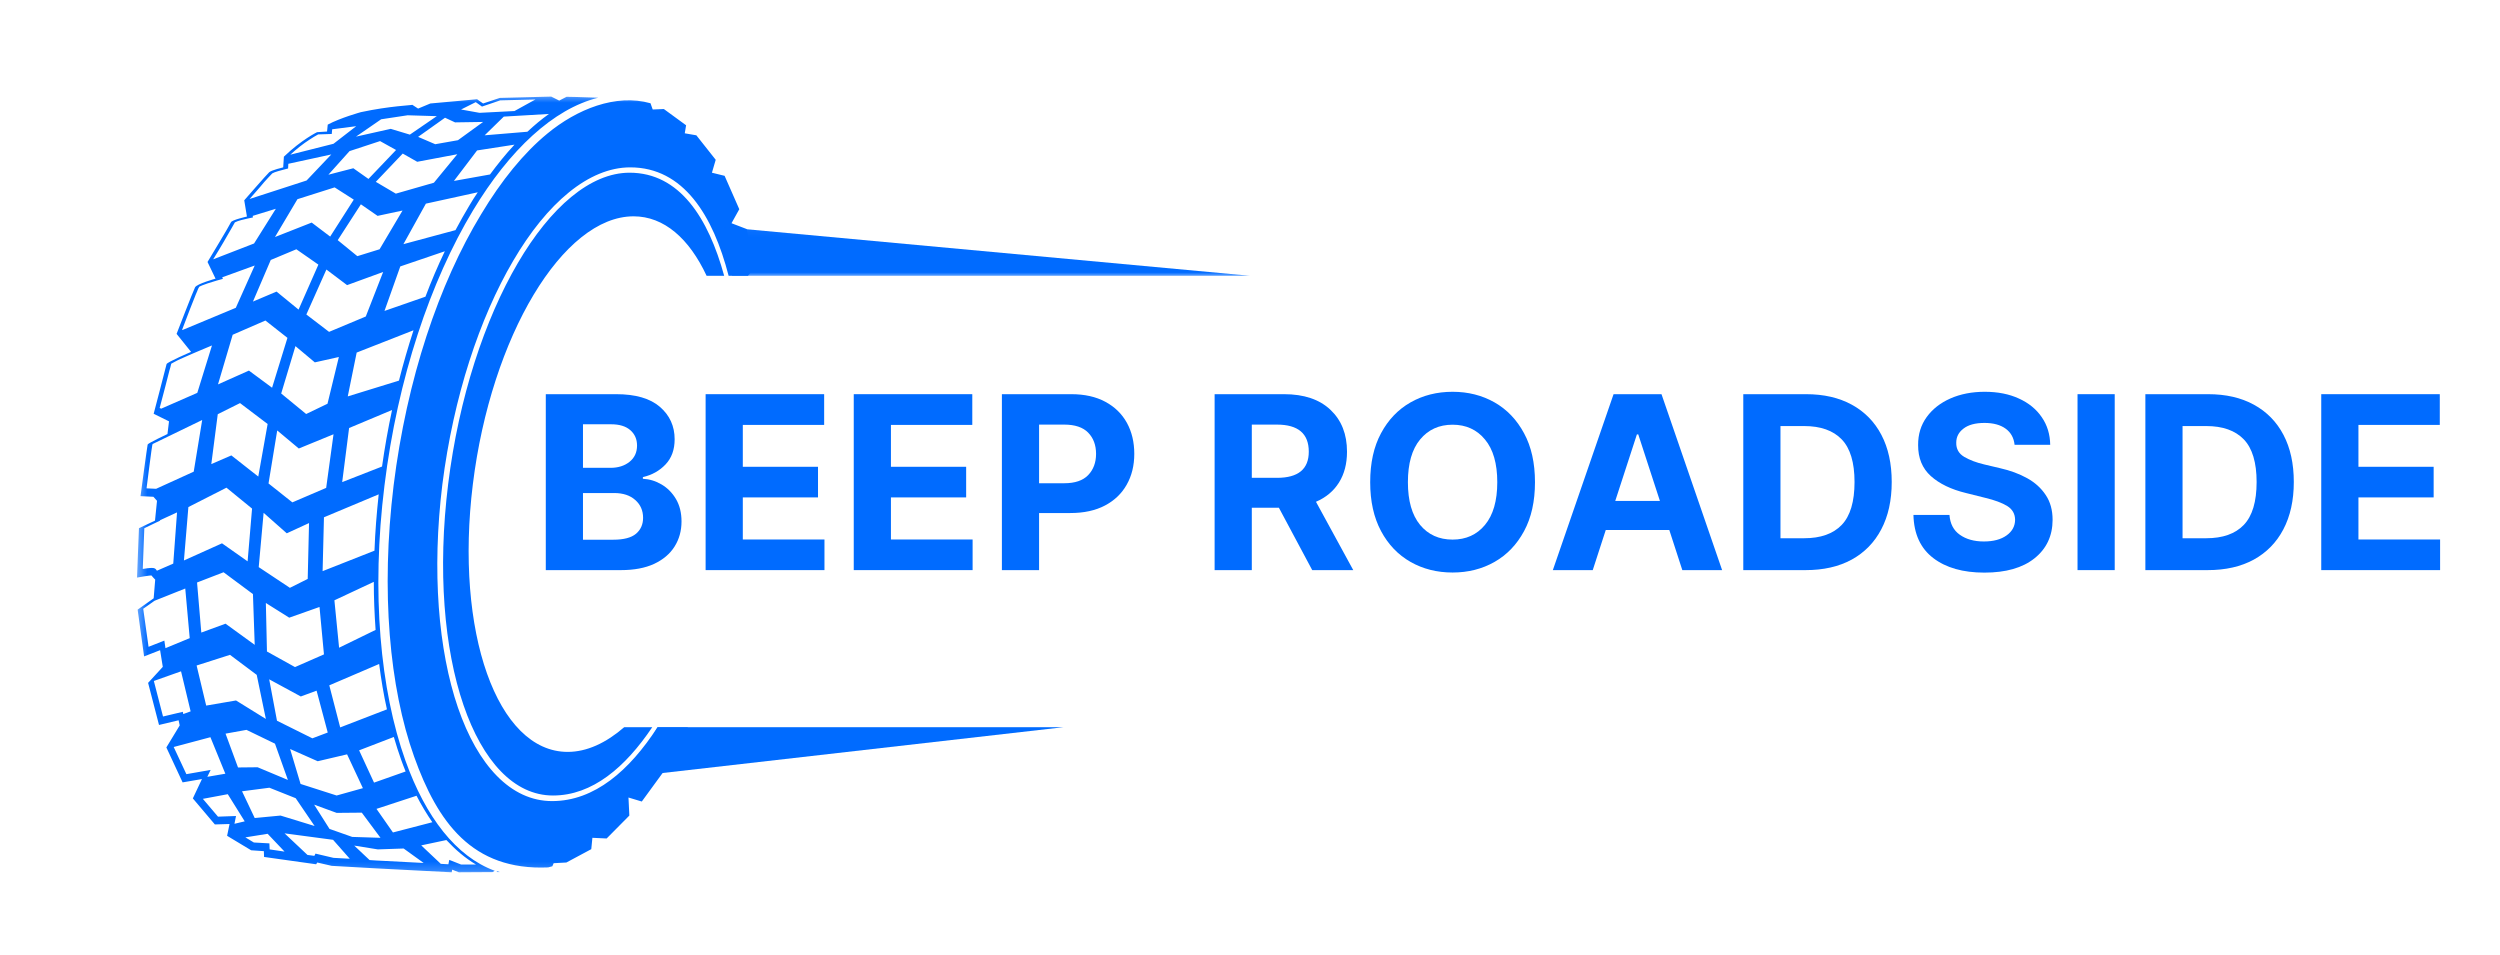 <svg width="280" height="107" viewBox="0 0 280 107" fill="none" xmlns="http://www.w3.org/2000/svg">
<path d="M61.129 63.853V44.148H69.015C71.185 44.148 72.819 44.624 73.915 45.572C75.012 46.523 75.56 47.73 75.56 49.2C75.56 50.361 75.222 51.297 74.545 52.012C73.869 52.729 73.02 53.202 72.002 53.435V53.622C72.749 53.663 73.449 53.876 74.102 54.264C74.761 54.654 75.298 55.197 75.712 55.897C76.123 56.597 76.33 57.434 76.33 58.405C76.33 59.455 76.068 60.394 75.549 61.217C75.035 62.033 74.271 62.681 73.262 63.154C72.259 63.62 71.016 63.853 69.54 63.853H61.129ZM65.294 60.447H68.689C69.855 60.447 70.701 60.225 71.232 59.782C71.76 59.333 72.025 58.738 72.025 57.997C72.025 57.18 71.734 56.515 71.15 56.002C70.573 55.483 69.785 55.22 68.782 55.22H65.294V60.447ZM65.294 52.397H68.374C69.228 52.397 69.937 52.175 70.497 51.732C71.063 51.283 71.349 50.67 71.349 49.9C71.349 49.186 71.095 48.611 70.59 48.173C70.092 47.739 69.38 47.52 68.455 47.52H65.294V52.397Z" fill="#006BFF"/>
<path d="M79.029 63.853V44.148H92.305V47.59H83.194V52.28H91.617V55.71H83.194V60.423H92.34V63.853H79.029Z" fill="#006BFF"/>
<path d="M95.62 63.853V44.148H108.897V47.59H99.785V52.28H108.209V55.71H99.785V60.423H108.932V63.853H95.62Z" fill="#006BFF"/>
<path d="M112.212 63.853V44.148H119.982C121.475 44.148 122.747 44.434 123.797 45C124.853 45.569 125.658 46.353 126.212 47.357C126.763 48.36 127.04 49.521 127.04 50.834C127.04 52.14 126.755 53.292 126.189 54.287C125.629 55.284 124.815 56.06 123.75 56.62C122.683 57.18 121.394 57.46 119.877 57.46H116.377V63.853H112.212ZM116.377 54.123H119.2C120.396 54.123 121.289 53.82 121.872 53.214C122.461 52.601 122.759 51.808 122.759 50.834C122.759 49.848 122.461 49.054 121.872 48.453C121.289 47.856 120.393 47.555 119.189 47.555H116.377V54.123Z" fill="#006BFF"/>
<path d="M136.037 63.853V44.148H143.807C146.047 44.148 147.779 44.732 149.01 45.898C150.247 47.065 150.865 48.629 150.865 50.589C150.865 51.936 150.565 53.085 149.967 54.042C149.366 54.998 148.509 55.719 147.389 56.2L151.565 63.853H146.969L143.235 56.865H140.202V63.853H136.037ZM140.202 53.517H143.025C145.397 53.517 146.584 52.543 146.584 50.589C146.584 48.567 145.394 47.555 143.014 47.555H140.202V53.517Z" fill="#006BFF"/>
<path d="M171.918 54.007C171.918 56.154 171.51 57.982 170.693 59.49C169.883 60.992 168.783 62.139 167.392 62.932C165.998 63.725 164.431 64.122 162.69 64.122C160.94 64.122 159.368 63.725 157.977 62.932C156.583 62.139 155.483 60.989 154.675 59.478C153.864 57.962 153.462 56.139 153.462 54.007C153.462 51.854 153.864 50.026 154.675 48.523C155.483 47.016 156.583 45.864 157.977 45.07C159.368 44.277 160.94 43.88 162.69 43.88C164.431 43.88 165.998 44.277 167.392 45.07C168.783 45.864 169.883 47.016 170.693 48.523C171.51 50.026 171.918 51.854 171.918 54.007ZM167.695 54.007C167.695 51.916 167.234 50.32 166.318 49.224C165.408 48.121 164.198 47.567 162.69 47.567C161.173 47.567 159.96 48.121 159.05 49.224C158.14 50.32 157.685 51.916 157.685 54.007C157.685 56.092 158.14 57.688 159.05 58.79C159.96 59.887 161.173 60.435 162.69 60.435C164.198 60.435 165.408 59.887 166.318 58.79C167.234 57.688 167.695 56.092 167.695 54.007Z" fill="#006BFF"/>
<path d="M178.387 63.853H173.918L180.72 44.148H186.087L192.877 63.853H188.42L186.962 59.362H179.845L178.387 63.853ZM180.907 56.107H185.912L183.485 48.652H183.333L180.907 56.107Z" fill="#006BFF"/>
<path d="M202.225 63.853H195.248V44.148H202.283C204.266 44.148 205.972 44.542 207.405 45.327C208.842 46.114 209.948 47.24 210.718 48.71C211.488 50.18 211.873 51.939 211.873 53.983C211.873 56.037 211.482 57.804 210.706 59.28C209.936 60.75 208.831 61.882 207.393 62.675C205.952 63.463 204.231 63.853 202.225 63.853ZM199.413 60.283H202.061C203.91 60.283 205.316 59.788 206.273 58.79C207.23 57.787 207.708 56.186 207.708 53.983C207.708 51.799 207.23 50.209 206.273 49.212C205.316 48.217 203.91 47.718 202.061 47.718H199.413V60.283Z" fill="#006BFF"/>
<path d="M225.633 49.819C225.554 49.043 225.219 48.439 224.63 48.01C224.046 47.584 223.256 47.368 222.261 47.368C221.241 47.368 220.459 47.578 219.916 47.998C219.371 48.413 219.1 48.938 219.1 49.574C219.082 50.273 219.383 50.807 219.998 51.172C220.619 51.531 221.357 51.811 222.215 52.012L223.988 52.432C225.131 52.688 226.146 53.062 227.033 53.552C227.92 54.042 228.614 54.672 229.121 55.442C229.635 56.206 229.891 57.133 229.891 58.23C229.883 60.027 229.206 61.462 227.861 62.535C226.523 63.603 224.653 64.133 222.25 64.133C219.852 64.133 217.945 63.591 216.521 62.5C215.098 61.412 214.357 59.802 214.305 57.67H218.341C218.411 58.659 218.799 59.403 219.508 59.898C220.214 60.397 221.109 60.645 222.191 60.645C223.256 60.645 224.105 60.421 224.735 59.968C225.365 59.519 225.683 58.936 225.691 58.218C225.683 57.551 225.391 57.037 224.816 56.678C224.239 56.323 223.416 56.014 222.343 55.757L220.196 55.22C218.531 54.818 217.216 54.182 216.253 53.319C215.296 52.455 214.821 51.297 214.83 49.842C214.821 48.652 215.139 47.611 215.786 46.715C216.431 45.823 217.318 45.126 218.446 44.627C219.572 44.131 220.856 43.88 222.296 43.88C223.758 43.88 225.032 44.134 226.123 44.639C227.22 45.137 228.071 45.834 228.678 46.727C229.291 47.614 229.606 48.646 229.623 49.819H225.633Z" fill="#006BFF"/>
<path d="M236.848 44.148V63.853H232.683V44.148H236.848Z" fill="#006BFF"/>
<path d="M247.258 63.853H240.281V44.148H247.316C249.3 44.148 251.006 44.542 252.438 45.327C253.876 46.114 254.981 47.24 255.751 48.71C256.521 50.18 256.906 51.939 256.906 53.983C256.906 56.037 256.515 57.804 255.74 59.28C254.97 60.75 253.864 61.882 252.426 62.675C250.985 63.463 249.265 63.853 247.258 63.853ZM244.446 60.283H247.095C248.944 60.283 250.35 59.788 251.306 58.79C252.263 57.787 252.741 56.186 252.741 53.983C252.741 51.799 252.263 50.209 251.306 49.212C250.35 48.217 248.944 47.718 247.095 47.718H244.446V60.283Z" fill="#006BFF"/>
<path d="M259.98 63.853V44.148H273.256V47.59H264.145V52.28H272.568V55.71H264.145V60.423H273.291V63.853H259.98Z" fill="#006BFF"/>
<mask id="mask0_10013_137" style="mask-type:luminance" maskUnits="userSpaceOnUse" x="15" y="10" width="71" height="88">
<path d="M15.342 10.455H85.12V97.815H15.342V10.455Z" fill="white"/>
</mask>
<g mask="url(#mask0_10013_137)">
<path fill-rule="evenodd" clip-rule="evenodd" d="M55.603 97.55L55.703 97.675H56.003C55.851 97.626 55.729 97.6 55.603 97.55ZM59.967 11.141L56.026 11.24L53.982 11.937L53.285 11.438L51.64 12.264L53.708 12.637L57.622 12.436L59.967 11.141ZM59.068 14.755C59.841 14.031 60.64 13.36 61.486 12.762L56.426 13.06L54.282 15.154L59.068 14.755ZM46.827 15.329L49.843 13.185L50.966 13.707L54.107 13.658L51.29 15.703L48.746 16.152L46.827 15.329ZM42.688 13.36L39.871 15.303L43.762 14.431L45.905 15.078L48.921 13.01L45.655 12.911L42.688 13.36ZM37.205 14.48L37.155 15.005L35.633 15.055C35.309 15.23 34.985 15.428 34.685 15.627C33.912 16.125 33.192 16.7 32.518 17.324L37.354 16.102L39.897 14.133L37.205 14.48ZM49.37 96.751L50.219 96.8L50.318 96.305L51.64 96.827H53.311C52.089 96.103 50.992 95.155 49.995 94.085L47.177 94.683L49.37 96.751ZM41.393 96.328L42.14 96.377L47.451 96.652L45.208 95.033L42.315 95.132L39.672 94.706L41.393 96.328ZM34.437 95.753L35.21 95.855L35.335 95.605L37.354 96.08L39.174 96.179L37.304 94.059L31.87 93.335L34.437 95.753ZM27.481 93.785L28.429 94.359L30.173 94.458L30.199 95.132L31.87 95.38L29.975 93.385L27.481 93.785ZM48.422 92.09C47.775 91.142 47.177 90.145 46.652 89.124L42.166 90.594L44.01 93.236L48.422 92.09ZM36.905 92.837L35.184 90.121L37.704 91.043L40.521 91.017L42.615 93.834L39.448 93.735L36.905 92.837ZM28.528 91.618L27.108 88.625L30.173 88.225L33.116 89.398L35.236 92.513L31.421 91.343L28.528 91.618ZM22.721 89.471L24.415 91.466L26.434 91.393L26.259 92.265L27.408 91.991L25.512 88.949L22.721 89.471ZM45.43 86.405C45.258 85.983 45.083 85.533 44.934 85.11C44.634 84.262 44.36 83.413 44.109 82.541L40.221 84.037L41.892 87.654L45.43 86.405ZM33.664 87.802L32.492 83.888L35.583 85.259L38.873 84.486L40.644 88.275L37.704 89.097L33.664 87.802ZM27.606 81.745L25.261 82.168L26.658 85.956L28.852 85.933L32.244 87.353L30.797 83.29L27.606 81.745ZM19.454 83.664L20.875 86.706L23.593 86.23L23.22 87.003L25.238 86.656L23.567 82.567L19.454 83.664ZM43.336 79.449C42.962 77.781 42.688 76.083 42.464 74.365L36.881 76.757L38.1 81.47L43.336 79.449ZM31.022 80.721L30.15 76.083L33.69 78.005L35.458 77.355L36.706 82.042L34.985 82.692L31.022 80.721ZM23.094 79.026L22.021 74.537L25.76 73.342L28.753 75.585L29.776 80.522L26.434 78.452L23.094 79.026ZM17.261 76.258L17.235 76.285L18.258 80.248L20.475 79.723L20.525 79.974L21.35 79.674L20.277 75.188L17.261 76.258ZM42.067 70.55C41.942 68.78 41.866 66.986 41.866 65.166L37.453 67.234L37.978 72.545L42.067 70.55ZM29.899 72.968L29.776 67.535L32.392 69.18L35.785 67.981L36.283 73.292L33.04 74.713L29.899 72.968ZM22.546 70.848L22.07 65.239L25.04 64.093L28.33 66.537L28.528 72.222L25.261 69.853L22.546 70.848ZM17.31 67.284L16.039 68.182L16.637 72.443L18.407 71.746L18.532 72.595L21.248 71.472L20.749 65.913L17.31 67.284ZM41.942 61.675C42.015 59.581 42.19 57.46 42.414 55.366L36.283 57.936L36.132 63.968L41.942 61.675ZM28.977 63.518L29.525 57.437L32.118 59.73L34.612 58.583L34.463 64.84L32.468 65.837L28.977 63.518ZM20.6 62.772L21.099 56.79L25.363 54.62L28.23 56.962L27.732 62.871L24.865 60.852L20.6 62.772ZM17.932 58.26V58.309L16.164 59.158L15.989 63.72C16.062 63.72 16.115 63.693 16.188 63.693C16.389 63.67 16.587 63.62 16.762 63.62C17.06 63.594 17.383 63.571 17.535 63.868C17.558 63.895 17.558 63.918 17.585 63.918L19.405 63.122L19.828 57.388L17.932 58.26ZM42.788 52.251C43.088 50.131 43.461 48.013 43.91 45.919L39.098 47.938L38.325 53.995L42.788 52.251ZM30.074 54.147L31.048 48.212L33.466 50.233L37.354 48.638L36.531 54.643L32.742 56.265L30.074 54.147ZM23.666 51.977L24.389 46.392L26.883 45.146L29.975 47.488L28.927 53.374L25.912 51.006L23.666 51.977ZM17.086 49.734C17.086 49.758 17.086 49.807 17.06 49.833C17.036 50.058 16.987 50.282 16.96 50.481C16.885 51.105 16.785 51.726 16.712 52.35C16.61 53.123 16.511 53.922 16.412 54.695L17.485 54.745L21.697 52.826L22.645 47.039L17.086 49.734ZM44.683 42.629C45.156 40.757 45.707 38.864 46.305 37.017V36.994L39.947 39.488L38.949 44.397L44.683 42.629ZM31.494 44.073L33.09 38.765L35.26 40.585L37.952 39.984L36.68 45.219L34.288 46.368L31.494 44.073ZM27.88 41.506L24.415 43.052L26.06 37.493L29.727 35.898L32.194 37.84L30.473 43.425L27.88 41.506ZM22.321 39.287L21.674 39.561L21.099 39.812C20.799 39.934 20.501 40.086 20.201 40.208C19.953 40.334 19.702 40.433 19.454 40.585C19.378 40.634 19.256 40.684 19.18 40.733C19.18 40.783 19.154 40.809 19.154 40.833C19.104 41.057 19.055 41.255 18.979 41.48C18.83 42.104 18.655 42.702 18.506 43.326C18.308 44.123 18.083 44.895 17.882 45.695L18.057 45.77L22.097 44L23.742 38.689L22.321 39.287ZM47.65 33.229C48.297 31.508 49.02 29.813 49.82 28.142L44.832 29.84L43.062 34.824L47.65 33.229ZM34.312 35.224L36.557 30.187L38.873 31.934L42.913 30.461L40.968 35.448L36.855 37.169L34.312 35.224ZM28.33 33.777L30.325 29.116L33.192 27.918L35.659 29.638L33.44 34.675L30.972 32.657L28.33 33.777ZM24.888 31.059L24.964 31.234L24.24 31.435C23.89 31.534 22.645 31.907 22.295 32.132C22.272 32.208 22.245 32.281 22.196 32.33C22.12 32.532 22.047 32.73 21.948 32.931C21.723 33.48 21.522 34.028 21.297 34.576C21 35.349 20.7 36.122 20.402 36.918L20.425 36.968L26.41 34.474L28.528 29.738L24.888 31.059ZM51.015 25.774C51.514 24.852 52.013 23.93 52.561 23.032C52.862 22.533 53.159 22.035 53.509 21.536L47.699 22.808L45.182 27.346L51.015 25.774ZM37.826 26.897L40.419 22.883L42.289 24.178L45.083 23.58L42.513 27.918L40.023 28.69L37.826 26.897ZM34.91 24.928L30.797 26.547L33.314 22.309L37.479 20.988L39.623 22.358L36.98 26.497L34.91 24.928ZM28.303 24.178L28.33 24.353L27.732 24.479C27.457 24.528 26.635 24.727 26.308 24.902C26.285 24.951 26.235 25.027 26.209 25.077C26.11 25.252 26.011 25.427 25.912 25.602C25.637 26.098 25.337 26.573 25.063 27.072C24.69 27.719 24.29 28.367 23.89 29.017V29.04L28.455 27.27L30.896 23.382L28.303 24.178ZM54.88 19.541C55.729 18.395 56.624 17.275 57.622 16.201L53.433 16.849L50.84 20.264L54.88 19.541ZM44.333 21.688L42.09 20.366L45.106 17.199L46.728 18.12L51.217 17.275L48.597 20.465L44.333 21.688ZM39.573 18.844L36.779 19.567L39.148 16.925L42.566 15.802L44.36 16.799L41.268 20.04L39.573 18.844ZM32.293 18.345L32.267 18.87L31.795 18.992C31.52 19.068 30.721 19.267 30.497 19.418C30.348 19.567 30.173 19.765 30.024 19.917C29.727 20.241 29.426 20.565 29.152 20.915C28.753 21.361 28.353 21.836 27.956 22.285L34.338 20.215L37.106 17.298L32.293 18.345ZM57.473 29.215C61.262 22.735 65.949 18.745 70.586 18.745C76.545 18.745 79.861 24.129 81.605 30.887H83.775L84.548 29.913L83.624 25.651L81.929 25.001L82.801 23.432L81.156 19.692L79.736 19.343L80.159 17.896L77.992 15.154L76.694 14.93L76.843 14.031L74.352 12.211L73.103 12.264L72.855 11.564C68.965 10.467 64.604 12.238 61.311 14.956C58.669 17.123 56.152 20.215 53.883 24.003C49.172 31.759 45.555 42.477 44.085 54.369C42.639 66.237 43.613 76.982 46.378 84.734C48.997 92.064 52.862 97.524 61.387 97.15L61.86 97.025L62.011 96.678L63.432 96.602L66.223 95.106L66.348 93.834L67.944 93.91L70.487 91.343L70.388 89.322L71.881 89.771L74.5 86.181L73.952 83.789L74.051 83.565L75.647 84.235L77.044 81.47H73.628C70.51 86.28 66.596 89.722 61.836 89.722C57.199 89.722 53.509 85.708 51.29 79.251C49.096 72.843 48.35 63.994 49.545 54.246C50.791 44.449 53.708 35.623 57.473 29.215ZM70.51 19.343C66.124 19.343 61.661 23.207 57.995 29.463C54.282 35.798 51.389 44.548 50.193 54.22C48.997 63.895 49.744 72.645 51.914 78.977C54.057 85.233 57.572 89.097 61.935 89.097C66.348 89.097 70.038 85.933 73.054 81.444H69.912C67.868 83.215 65.724 84.212 63.58 84.212C55.679 84.212 50.916 70.775 52.961 54.22C55.005 37.668 63.058 24.228 70.96 24.228C74.375 24.228 77.192 26.722 79.138 30.887H81.107C79.336 24.429 76.122 19.343 70.51 19.343ZM40.419 12.561C40.419 12.561 38.153 13.185 36.706 13.958L36.63 14.731L35.51 14.804C35.51 14.804 33.763 15.653 31.795 17.549L31.719 18.745C31.719 18.745 30.424 19.045 30.15 19.293C29.875 19.541 27.355 22.434 27.355 22.434L27.656 24.254C27.656 24.254 25.961 24.628 25.862 24.902C25.76 25.176 23.243 29.341 23.243 29.341L24.141 31.21C24.141 31.21 22.047 31.782 21.846 32.182C21.648 32.555 19.778 37.394 19.778 37.394L21.4 39.412C21.4 39.412 18.705 40.558 18.655 40.783C18.605 41.031 17.211 46.342 17.211 46.342L18.929 47.191L18.757 48.611C18.757 48.611 16.587 49.632 16.538 49.784C16.488 49.932 15.738 55.568 15.738 55.568L17.185 55.64L17.585 56.09L17.36 58.309L15.563 59.158L15.342 64.691C15.342 64.691 16.937 64.393 16.987 64.466C17.01 64.542 17.383 64.915 17.383 64.915L17.211 67.01L15.415 68.281L16.138 73.517L17.932 72.82L18.232 74.689L16.587 76.483L17.809 81.196L20.003 80.671L20.128 81.246L18.632 83.713L20.452 87.627L22.619 87.254L21.598 89.421L24.065 92.338L25.71 92.288L25.436 93.61L28.128 95.231L29.552 95.33L29.575 95.978L35.408 96.8L35.534 96.602L37.155 96.975L41.991 97.25L50.593 97.699L50.642 97.401L51.389 97.699L55.18 97.675L55.405 97.524C51.115 95.955 47.676 91.542 45.407 85.183C42.589 77.282 41.568 66.412 43.062 54.369C44.535 42.355 48.224 31.458 52.984 23.557C57.073 16.776 61.985 12.188 66.996 10.943C65.252 10.867 63.455 10.84 63.455 10.84L62.633 11.266L61.737 10.817L55.977 10.966L54.107 11.59L53.433 11.115L48.198 11.59L46.827 12.162L46.18 11.739C46.18 11.788 43.663 11.864 40.419 12.561Z" fill="#006BFF"/>
</g>
<mask id="mask1_10013_137" style="mask-type:luminance" maskUnits="userSpaceOnUse" x="79" y="25" width="62" height="7">
<path d="M79.893 25.053H140.222V31.027H79.893V25.053Z" fill="white"/>
</mask>
<g mask="url(#mask1_10013_137)">
<path fill-rule="evenodd" clip-rule="evenodd" d="M82.005 30.887H139.994L80.109 25.351L82.005 30.887Z" fill="#006BFF"/>
</g>
<path fill-rule="evenodd" clip-rule="evenodd" d="M73.652 81.444H119.125L70.685 86.98L73.652 81.444Z" fill="#006BFF"/>
</svg>
